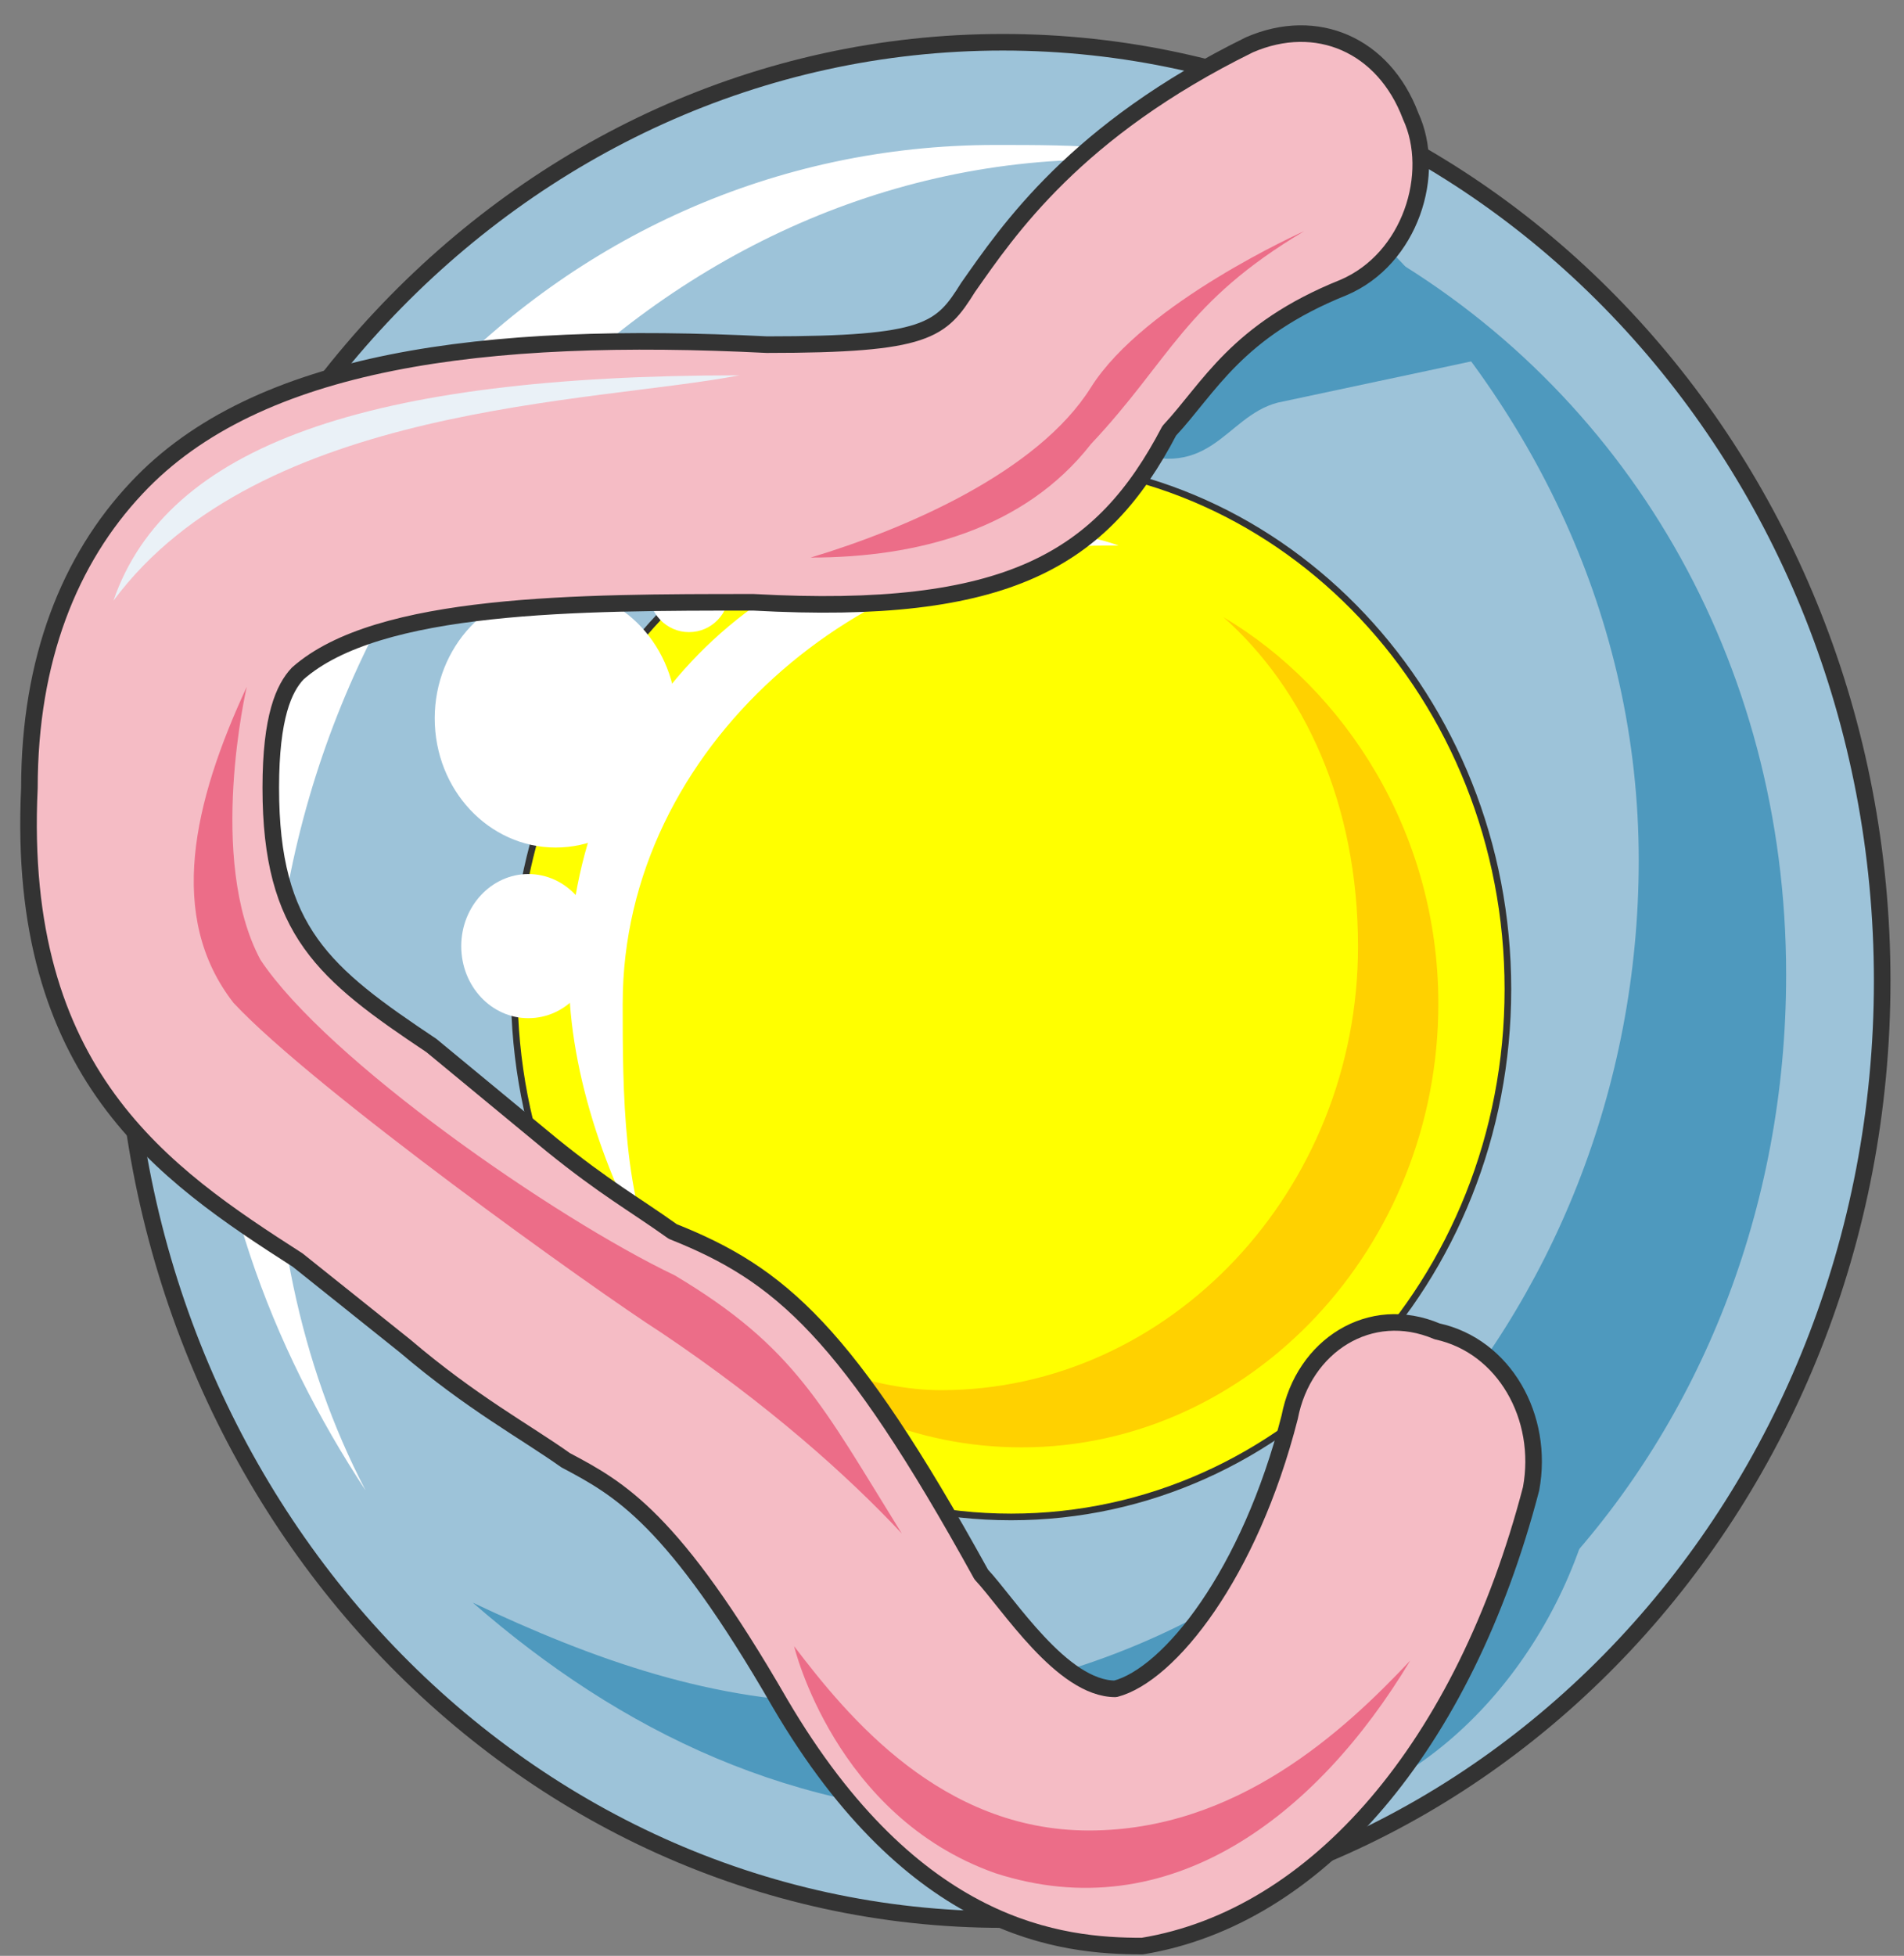 <svg xmlns="http://www.w3.org/2000/svg" version="1.0" viewBox="0 0 91.918 94.375"><rect x="0" y="0" width="91.918" height="94.375" fill="#808080" stroke="none"/><defs><clipPath clipPathUnits="userSpaceOnUse" id="a"><path d="M.32.64h91.784v94.422H.32z"/></clipPath></defs><path d="M5.956 47.331c0-25.005 19.009-45.292 42.455-45.292 23.465 0 42.454 20.287 42.454 45.292 0 25.025-18.989 45.293-42.454 45.293-23.446 0-42.455-20.268-42.455-45.293z" fill="#9dc3d9" fill-rule="evenodd"/><path d="M5.956 47.331c0-25.005 19.009-45.292 42.455-45.292 23.465 0 42.454 20.287 42.454 45.292 0 25.025-18.989 45.293-42.454 45.293-23.446 0-42.455-20.268-42.455-45.293" fill="none" stroke="#333" stroke-width=".8" stroke-linecap="round" stroke-linejoin="round"/><path d="M24.825 47.731c0-14.051 10.753-25.464 23.985-25.464 13.252 0 23.986 11.413 23.986 25.464 0 14.072-10.734 25.465-23.986 25.465-13.232 0-23.985-11.393-23.985-25.465z" fill="#ff0" fill-rule="evenodd"/><path d="M13.112 51.209c0-23.486 18.13-43.514 40.116-43.514 1.939 0 3.877.7 5.816.7-3.218-1.4-7.115-1.4-10.993-1.4-21.347 0-38.177 17.97-38.177 40.076 0 9.655 3.238 17.95 7.775 24.845-3.238-6.216-4.537-13.112-4.537-20.707z" fill="#fff" fill-rule="evenodd"/><path d="M66.18 11.873c7.755 7.595 12.932 17.929 12.932 29.642 0 22.046-16.81 40.655-38.157 40.655-6.476 0-12.292-2.079-18.129-4.837 7.136 6.216 15.53 10.334 25.884 10.334 20.708 0 37.518-17.91 37.518-40.636 0-15.17-7.756-28.262-20.048-35.158z" fill="#4e99be" fill-rule="evenodd"/><path d="M30.062 48.41c0-12.412 11.653-22.086 23.306-22.086h.64c-1.94-.7-3.878-.7-6.477-.7-10.993 0-20.068 9.675-20.068 21.407 0 4.838 1.96 10.354 4.538 14.492-1.94-3.438-1.94-8.975-1.94-13.112z" fill="#fff" fill-rule="evenodd"/><path d="M59.064 29.782c3.898 3.458 6.496 8.994 6.496 15.89 0 11.753-9.094 21.407-20.128 21.407-3.238 0-6.476-1.379-9.734-2.758 3.898 3.458 8.435 5.517 13.632 5.517 11.033 0 20.108-9.654 20.108-21.407 0-8.275-4.537-15.191-10.374-18.65z" fill="#ffd100" fill-rule="evenodd"/><path d="M24.825 47.731c0-14.051 10.753-25.464 23.985-25.464 13.252 0 23.986 11.413 23.986 25.464 0 14.072-10.734 25.465-23.986 25.465-13.232 0-23.985-11.393-23.985-25.465" fill="none" stroke="#333" stroke-width=".32" stroke-linecap="round" stroke-linejoin="round"/><path d="M20.987 34.659c0-3.438 2.619-6.236 5.837-6.236 3.238 0 5.836 2.798 5.836 6.236 0 3.458-2.598 6.236-5.836 6.236-3.218 0-5.837-2.778-5.837-6.236zm1.28 10.993c0-1.919 1.459-3.478 3.238-3.478 1.798 0 3.238 1.56 3.238 3.478 0 1.94-1.44 3.478-3.238 3.478-1.78 0-3.238-1.539-3.238-3.478zm9.034-17.189c0-1.12.88-2.039 1.959-2.039 1.1 0 1.959.92 1.959 2.039 0 1.14-.86 2.039-1.96 2.039-1.079 0-1.958-.9-1.958-2.04z" fill="#fff" fill-rule="evenodd"/><path d="M53.847 21.487c4.578 2.059 5.217-1.38 7.836-2.059 3.258-.7 6.516-1.379 9.754-2.079-2.599-3.437-4.558-6.196-8.455-8.274zm23.346 49.63c-1.279 7.595-7.056 15.17-14.79 16.55 0-4.138 2.578-7.576 3.877-11.033z" fill="#4e99be" fill-rule="evenodd"/><path d="M68.099 5.597c1.279 2.758 0 6.895-3.238 8.275-5.177 2.078-6.476 4.837-8.415 6.915-3.238 6.197-7.775 8.955-20.068 8.275-8.415 0-18.13 0-22.007 3.438-.66.7-1.299 2.079-1.299 5.517 0 6.916 2.579 8.975 7.755 12.432l5.837 4.818c2.578 2.078 3.877 2.778 5.816 4.157 5.177 2.059 8.415 4.817 14.891 16.55 1.3 1.38 3.898 5.517 6.476 5.517 2.599-.68 6.476-5.517 8.415-13.112.66-3.438 3.878-5.517 7.116-4.138 3.238.7 5.177 4.138 4.537 7.595-3.238 12.413-10.354 20.688-18.768 22.067-3.878 0-11.014-.68-17.49-11.713-5.177-8.974-7.755-10.354-10.354-11.733-1.938-1.379-4.517-2.758-7.755-5.516l-5.177-4.138C7.895 56.646.76 51.83 1.42 38.017c0-6.196 1.939-11.033 5.177-14.471 5.816-6.217 16.83-7.596 30.422-6.916 7.775 0 8.414-.68 9.714-2.758 1.939-2.759 5.177-7.576 13.591-11.713 3.238-1.4 6.477 0 7.776 3.438z" fill="#f5bcc5" fill-rule="evenodd"/><path d="M31.92 64.301c-3.217-2.059-16.77-11.753-20.647-15.91-3.238-4.158-1.939-9.694.64-15.251 0 0-1.939 8.315.66 13.172 3.217 4.837 14.19 12.452 20.007 15.23 5.797 3.459 7.096 6.237 10.954 12.453-2.579-2.758-6.436-6.216-11.613-9.694zm31.042-53.148c-5.777 3.438-6.436 6.176-10.294 10.274-3.218 4.118-8.375 5.477-13.532 5.477 4.518-1.36 10.954-4.098 13.532-8.215 2.579-4.098 10.294-7.536 10.294-7.536zm5.117 68.978C63.56 87.647 56.446 93.104 48.05 90.385c-7.755-2.738-9.714-10.953-9.714-10.953 2.598 3.418 7.115 8.894 14.231 8.894s12.293-4.777 15.51-8.195z" fill="#ec6d88" fill-rule="evenodd"/><path d="M5.477 28.982C8.055 21.507 17.709 18.11 35.698 18.11c-7.055 1.36-23.146 1.36-30.221 10.873z" fill="#eaf1f7" fill-rule="evenodd"/><path clip-path="url(#a)" d="M68.099 5.597c1.279 2.758 0 6.895-3.238 8.275-5.177 2.078-6.476 4.837-8.415 6.915-3.238 6.197-7.775 8.955-20.068 8.275-8.415 0-18.13 0-22.007 3.438-.66.7-1.299 2.079-1.299 5.517 0 6.916 2.579 8.975 7.755 12.432l5.837 4.818c2.578 2.078 3.877 2.778 5.816 4.157 5.177 2.059 8.415 4.817 14.891 16.55 1.3 1.38 3.898 5.517 6.476 5.517 2.599-.68 6.476-5.517 8.415-13.112.66-3.438 3.878-5.517 7.116-4.138 3.238.7 5.177 4.138 4.537 7.595-3.238 12.413-10.354 20.688-18.768 22.067-3.878 0-11.014-.68-17.49-11.713-5.177-8.974-7.755-10.354-10.354-11.733-1.938-1.379-4.517-2.758-7.755-5.516l-5.177-4.138C7.895 56.646.76 51.83 1.42 38.017c0-6.196 1.939-11.033 5.177-14.471 5.816-6.217 16.83-7.596 30.422-6.916 7.775 0 8.414-.68 9.714-2.758 1.939-2.759 5.177-7.576 13.591-11.713 3.238-1.4 6.477 0 7.776 3.438" fill="none" stroke="#333" stroke-width=".8" stroke-linecap="round" stroke-linejoin="round"/></svg>